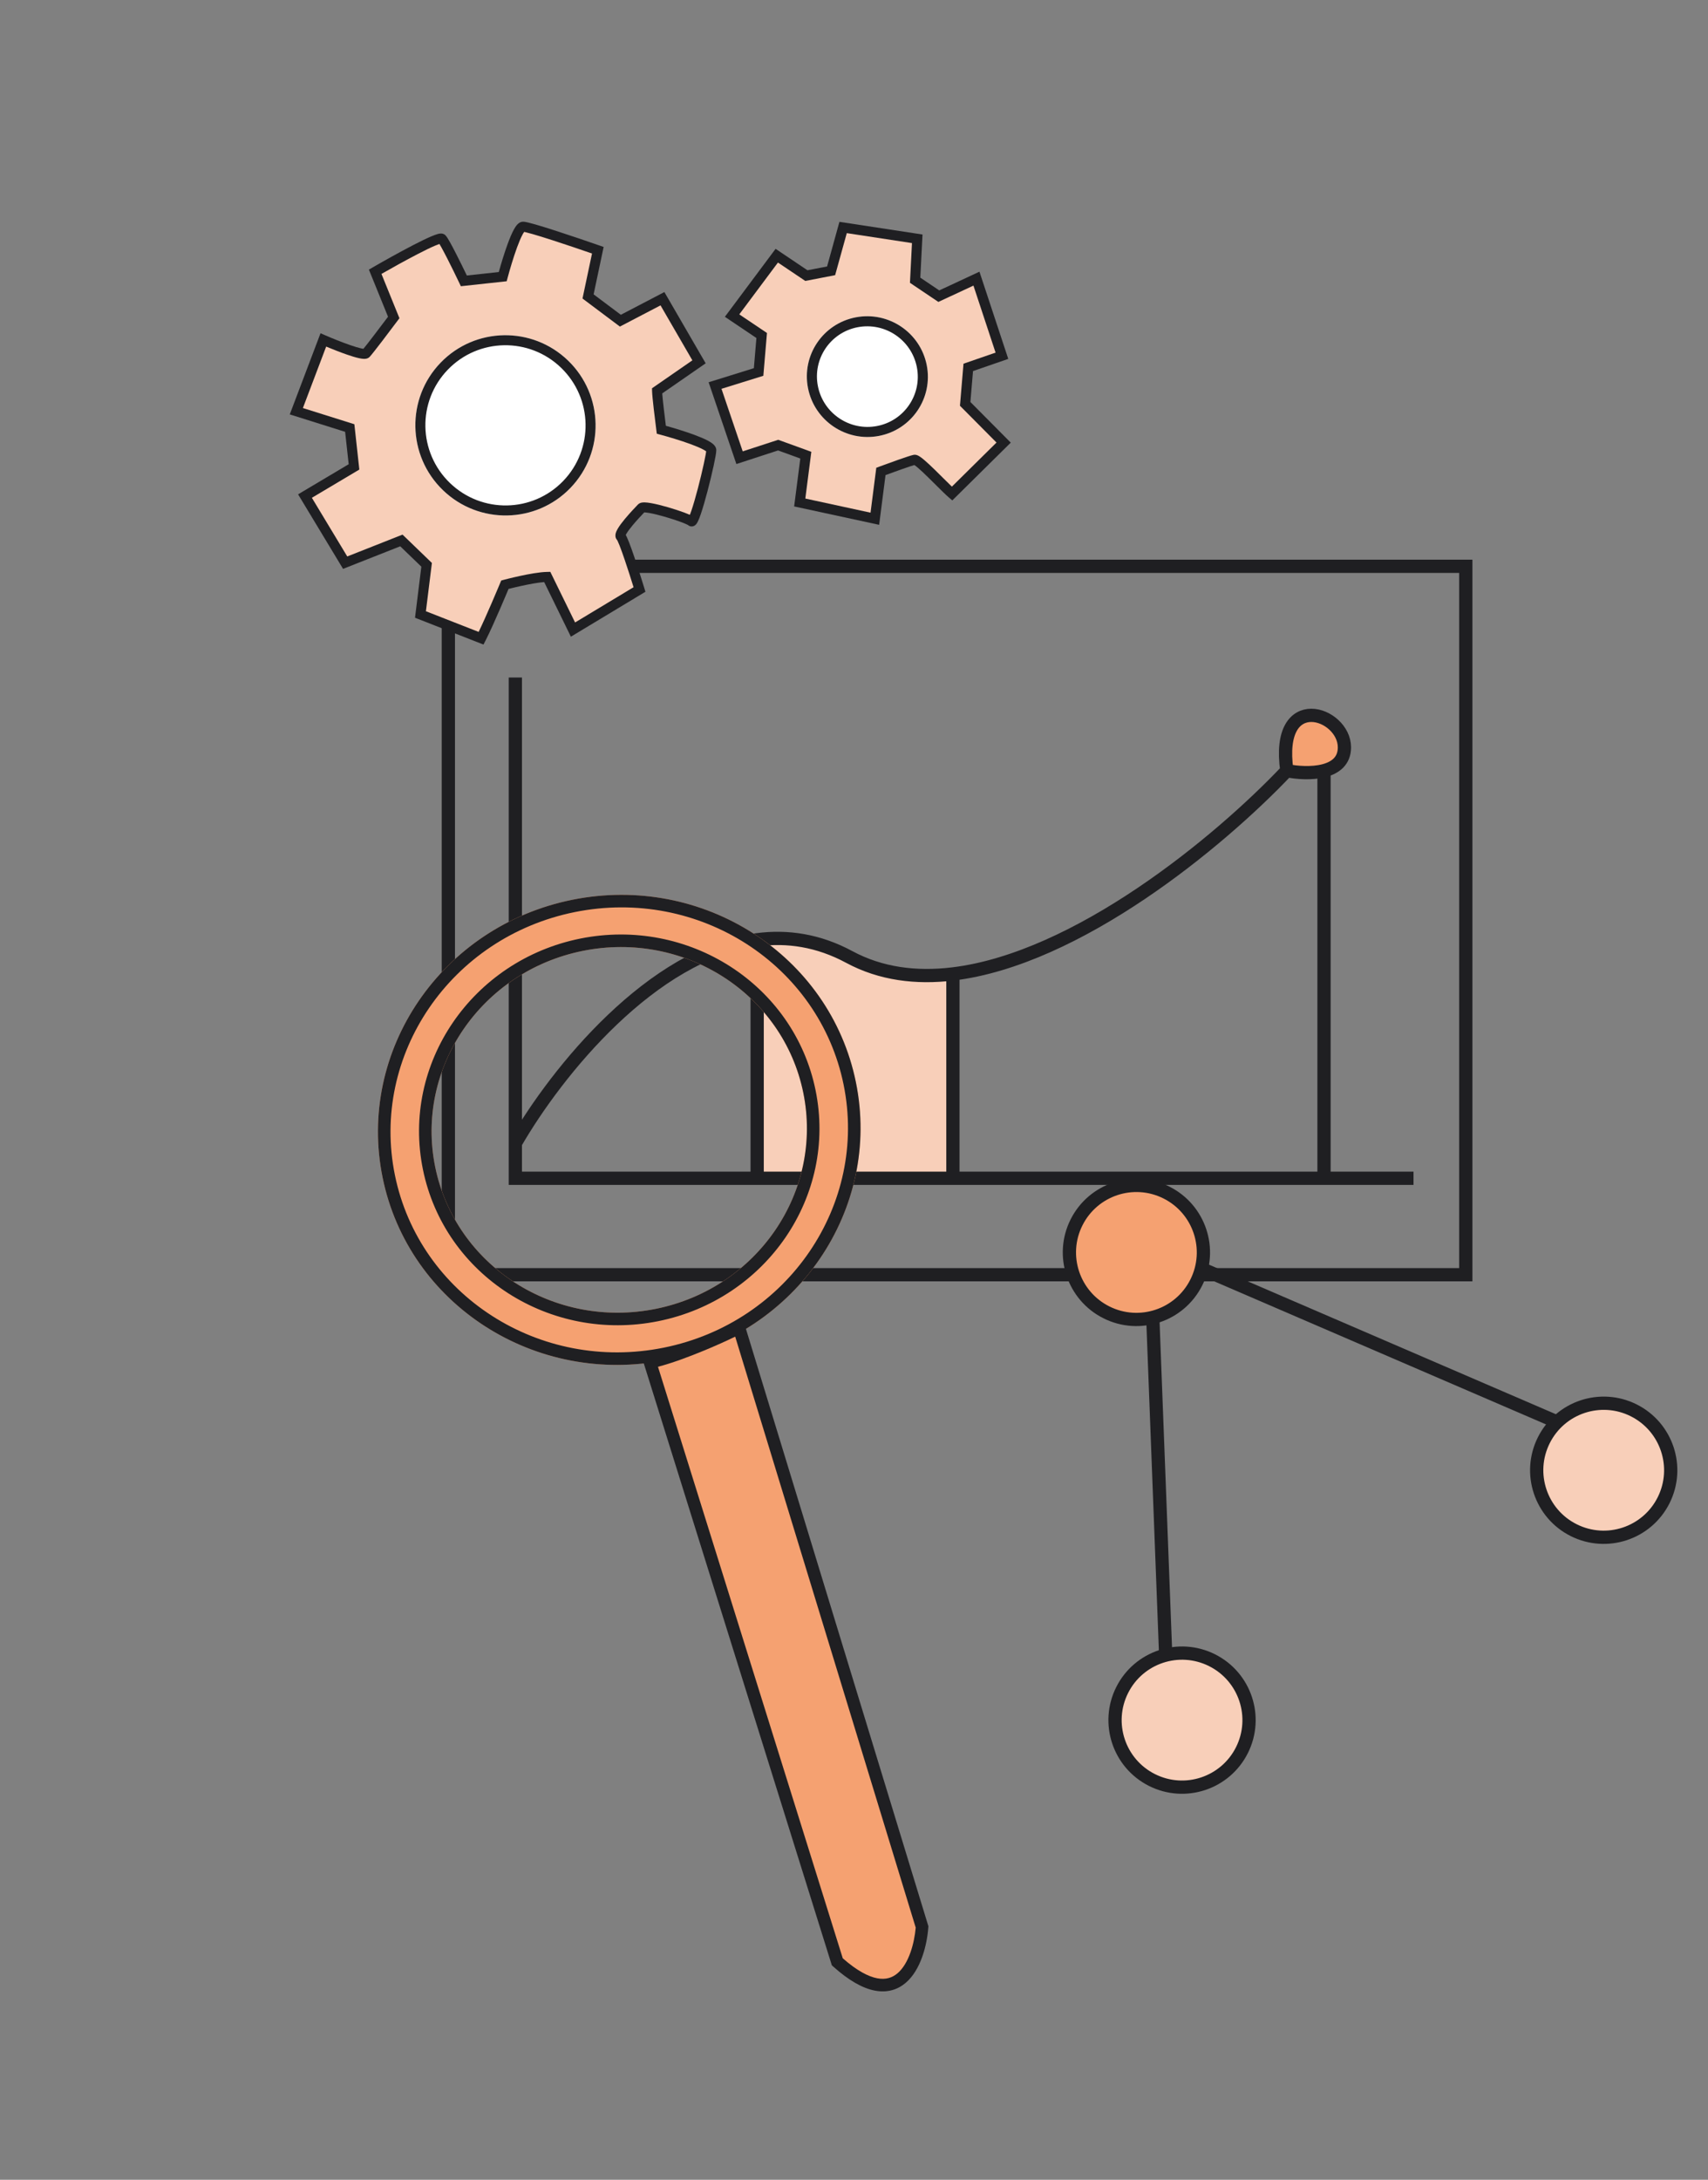 <svg width="116" height="148" viewBox="0 0 116 148" fill="none" xmlns="http://www.w3.org/2000/svg">
<rect x="0" y="0" width="116" height="148" fill="#808080" stroke="none"/>
<path d="M57.679 64.977C55.584 63.847 53.475 63.537 51.423 63.807V80H64.718V66.128C62.219 66.43 59.821 66.131 57.679 64.977Z" fill="#F8CFB9"/>
<path d="M91.308 50.744C91.308 48.372 86.615 46.791 87.397 52.326C88.071 52.462 89.091 52.542 89.921 52.326C90.698 52.123 91.308 51.662 91.308 50.744Z" fill="#F5A171"/>
<path d="M35 46V77.628M96 80H89.921M35 77.628V80H51.423M35 77.628C37.835 72.715 44.286 64.749 51.423 63.807M87.397 52.326C86.615 46.791 91.308 48.372 91.308 50.744C91.308 51.662 90.698 52.123 89.921 52.326M87.397 52.326C82.77 57.208 73.172 65.105 64.718 66.128M87.397 52.326C88.071 52.462 89.091 52.542 89.921 52.326M51.423 63.807C53.475 63.537 55.584 63.847 57.679 64.977C59.821 66.131 62.219 66.43 64.718 66.128M51.423 63.807V80M51.423 80H64.718M64.718 66.128V80M64.718 80H89.921M89.921 52.326V80" stroke="#1F1F22" stroke-width="0.9"/>
<rect x="30.45" y="38.45" width="69.1" height="48.1" stroke="#1F1F22" stroke-width="0.9"/>
<path fill-rule="evenodd" clip-rule="evenodd" d="M45.249 92.339C54.125 90.548 59.891 82.101 58.127 73.472C56.364 64.844 47.74 59.301 38.864 61.093C29.989 62.884 24.223 71.331 25.986 79.959C27.75 88.588 36.374 94.13 45.249 92.339ZM44.54 88.867C51.443 87.474 55.928 80.904 54.556 74.193C53.185 67.482 46.477 63.171 39.574 64.564C32.671 65.958 28.186 72.527 29.558 79.239C30.929 85.95 37.637 90.26 44.54 88.867Z" fill="#F5A171"/>
<path fill-rule="evenodd" clip-rule="evenodd" d="M45.079 91.503C53.517 89.8 58.957 81.784 57.293 73.641C55.629 65.498 47.474 60.225 39.035 61.928C30.596 63.632 25.157 71.648 26.821 79.791C28.485 87.934 36.64 93.206 45.079 91.503ZM55.39 74.025C56.861 81.221 52.051 88.222 44.711 89.703C37.371 91.185 30.194 86.603 28.724 79.407C27.253 72.21 32.063 65.21 39.403 63.728C46.743 62.247 53.92 66.828 55.39 74.025ZM58.127 73.472C59.891 82.101 54.125 90.548 45.249 92.339C36.374 94.13 27.75 88.588 25.986 79.959C24.223 71.331 29.989 62.884 38.864 61.093C47.74 59.301 56.364 64.844 58.127 73.472ZM54.556 74.193C55.928 80.904 51.443 87.474 44.54 88.867C37.637 90.261 30.929 85.95 29.558 79.239C28.186 72.528 32.671 65.958 39.574 64.564C46.477 63.171 53.185 67.482 54.556 74.193Z" fill="#1F1F22"/>
<path d="M50.188 90.136C49.582 90.5 46.065 92.101 44.144 92.489L56.867 133.202C61.035 136.94 62.441 133.182 62.623 130.835L50.188 90.136Z" fill="#F5A171"/>
<path fill-rule="evenodd" clip-rule="evenodd" d="M50.435 89.489L63.053 130.789L63.047 130.869C62.999 131.486 62.871 132.199 62.633 132.865C62.397 133.526 62.041 134.175 61.516 134.625C60.974 135.088 60.272 135.319 59.42 135.158C58.592 135.001 57.654 134.479 56.583 133.519L56.495 133.441L43.597 92.164L44.058 92.071C44.975 91.885 46.302 91.402 47.495 90.909C48.69 90.415 49.694 89.934 49.968 89.77L50.435 89.489ZM44.687 92.8L57.237 132.962C58.209 133.817 58.981 134.207 59.576 134.32C60.166 134.432 60.609 134.277 60.962 133.975C61.331 133.659 61.622 133.163 61.831 132.576C62.029 132.021 62.143 131.417 62.191 130.88L49.931 90.753C49.431 91 48.661 91.35 47.822 91.697C46.798 92.121 45.631 92.556 44.687 92.8Z" fill="#1F1F22"/>
<path d="M44.916 29.18C44.822 28.46 44.633 26.924 44.626 26.54L47.475 24.567L44.991 20.282L42.134 21.773L39.939 20.128L40.602 16.991C39.07 16.456 35.908 15.388 35.523 15.395C35.139 15.401 34.443 17.657 34.143 18.785L31.504 19.07C31.087 18.196 30.204 16.399 30.008 16.21C29.812 16.021 26.908 17.626 25.481 18.452L26.741 21.556C26.193 22.287 25.051 23.797 24.862 23.993C24.673 24.189 22.849 23.466 21.96 23.081L20.126 27.921L23.754 29.061L24.043 31.701L20.713 33.682L23.442 38.203L27.261 36.695L28.975 38.349L28.556 41.722L32.674 43.335C33.216 42.284 34.29 39.701 34.29 39.701C34.29 39.701 36.204 39.187 37.166 39.17L38.915 42.747L43.433 40.025C43.092 38.909 42.36 36.629 42.164 36.44C41.92 36.204 43.335 34.737 43.571 34.492C43.807 34.248 46.709 35.16 46.954 35.396C47.199 35.632 48.316 31.045 48.307 30.564C48.3 30.179 46.043 29.481 44.916 29.18Z" fill="#F8CFB9"/>
<path fill-rule="evenodd" clip-rule="evenodd" d="M43.835 40.179L38.772 43.23L36.958 39.521C36.525 39.555 35.95 39.663 35.44 39.774C35.144 39.838 34.878 39.902 34.686 39.95C34.63 39.964 34.581 39.977 34.538 39.987C34.509 40.057 34.471 40.147 34.426 40.253C34.317 40.513 34.165 40.869 33.997 41.259C33.661 42.035 33.253 42.954 32.976 43.491L32.836 43.764L28.186 41.943L28.616 38.475L27.183 37.092L23.299 38.625L20.245 33.564L23.681 31.52L23.439 29.319L19.68 28.137L21.768 22.627L22.094 22.769C22.534 22.96 23.204 23.233 23.784 23.433C24.075 23.534 24.334 23.613 24.526 23.655C24.592 23.669 24.643 23.678 24.682 23.682C24.811 23.527 25.081 23.181 25.396 22.768C25.724 22.341 26.085 21.863 26.353 21.506L25.054 18.306L25.31 18.158C26.026 17.743 27.114 17.133 28.049 16.649C28.516 16.407 28.951 16.194 29.285 16.052C29.451 15.982 29.602 15.924 29.726 15.89C29.786 15.874 29.855 15.859 29.923 15.856C29.967 15.854 30.121 15.848 30.244 15.966C30.301 16.022 30.356 16.104 30.398 16.17C30.447 16.246 30.502 16.341 30.562 16.448C30.682 16.662 30.826 16.936 30.975 17.229C31.229 17.724 31.501 18.281 31.706 18.706L33.876 18.471C34.029 17.916 34.251 17.181 34.482 16.552C34.614 16.194 34.752 15.858 34.888 15.607C34.955 15.483 35.029 15.364 35.109 15.272C35.175 15.197 35.313 15.058 35.517 15.055C35.614 15.053 35.747 15.08 35.866 15.108C36 15.14 36.167 15.185 36.357 15.239C36.736 15.348 37.22 15.499 37.736 15.666C38.77 16 39.946 16.402 40.714 16.67L40.997 16.768L40.316 19.986L42.165 21.373L45.122 19.83L47.926 24.668L44.975 26.711C45.011 27.19 45.137 28.235 45.223 28.911C45.78 29.065 46.517 29.289 47.149 29.521C47.506 29.654 47.842 29.793 48.094 29.929C48.218 29.996 48.337 30.07 48.429 30.151C48.504 30.216 48.643 30.355 48.647 30.558C48.649 30.657 48.625 30.815 48.596 30.979C48.565 31.156 48.52 31.378 48.466 31.628C48.358 32.127 48.21 32.743 48.054 33.336C47.899 33.927 47.734 34.503 47.591 34.919C47.521 35.124 47.45 35.306 47.384 35.433C47.355 35.49 47.309 35.57 47.245 35.632C47.214 35.661 47.146 35.719 47.043 35.738C46.92 35.762 46.808 35.721 46.729 35.651C46.726 35.649 46.72 35.645 46.711 35.64C46.688 35.627 46.654 35.61 46.607 35.589C46.514 35.546 46.388 35.496 46.237 35.44C45.936 35.328 45.551 35.202 45.165 35.09C44.778 34.979 44.398 34.884 44.105 34.832C43.958 34.806 43.844 34.793 43.768 34.791C43.763 34.791 43.759 34.791 43.755 34.791C43.593 34.96 43.248 35.325 42.949 35.686C42.776 35.896 42.629 36.092 42.541 36.242C42.522 36.275 42.508 36.302 42.498 36.323L42.499 36.326C42.523 36.365 42.545 36.41 42.568 36.456C42.612 36.549 42.661 36.667 42.713 36.799C42.818 37.064 42.94 37.407 43.066 37.775C43.317 38.513 43.587 39.366 43.758 39.926L43.835 40.179ZM34.289 39.701L34.201 39.372L34.207 39.371L34.224 39.366L34.288 39.349C34.343 39.335 34.423 39.315 34.521 39.29C34.718 39.241 34.99 39.176 35.294 39.11C35.891 38.98 36.64 38.84 37.159 38.831L37.375 38.827L39.057 42.264L43.029 39.871C42.862 39.33 42.635 38.619 42.422 37.994C42.298 37.629 42.179 37.297 42.081 37.047C42.031 36.921 41.988 36.821 41.954 36.748C41.937 36.712 41.923 36.688 41.914 36.672C41.913 36.67 41.913 36.669 41.912 36.668C41.762 36.508 41.792 36.306 41.815 36.216C41.842 36.106 41.897 35.996 41.954 35.899C42.07 35.7 42.246 35.469 42.425 35.252C42.786 34.816 43.206 34.38 43.325 34.257L43.326 34.256C43.413 34.166 43.522 34.137 43.579 34.126C43.647 34.113 43.716 34.11 43.78 34.111C43.908 34.114 44.062 34.134 44.223 34.162C44.549 34.22 44.955 34.322 45.353 34.437C45.752 34.553 46.154 34.684 46.473 34.802C46.616 34.855 46.746 34.907 46.854 34.955C46.882 34.884 46.914 34.798 46.948 34.697C47.083 34.305 47.243 33.748 47.397 33.162C47.55 32.578 47.695 31.971 47.801 31.482C47.855 31.238 47.898 31.025 47.927 30.86C47.941 30.777 47.952 30.709 47.959 30.656C47.959 30.652 47.96 30.648 47.96 30.645C47.921 30.614 47.859 30.574 47.771 30.527C47.562 30.414 47.262 30.288 46.914 30.159C46.221 29.904 45.386 29.657 44.828 29.508L44.607 29.449L44.578 29.223C44.486 28.515 44.294 26.954 44.286 26.545L44.282 26.363L47.023 24.466L44.86 20.734L42.101 22.174L39.561 20.269L40.207 17.213C39.455 16.953 38.435 16.606 37.528 16.313C37.014 16.147 36.539 15.999 36.17 15.893C35.985 15.84 35.83 15.798 35.712 15.77C35.665 15.759 35.628 15.752 35.6 15.746C35.57 15.786 35.532 15.846 35.487 15.93C35.374 16.139 35.248 16.439 35.12 16.787C34.866 17.48 34.62 18.314 34.472 18.872L34.412 19.097L31.3 19.434L31.196 19.216C30.989 18.781 30.665 18.116 30.37 17.538C30.222 17.248 30.082 16.983 29.969 16.78C29.921 16.695 29.879 16.622 29.844 16.565C29.77 16.589 29.672 16.627 29.552 16.678C29.242 16.809 28.825 17.013 28.363 17.253C27.545 17.676 26.605 18.199 25.907 18.599L27.128 21.607L27.012 21.76C26.738 22.126 26.315 22.688 25.937 23.182C25.567 23.664 25.218 24.113 25.107 24.229C25.031 24.308 24.94 24.338 24.883 24.351C24.822 24.364 24.762 24.367 24.711 24.366C24.61 24.363 24.495 24.344 24.381 24.319C24.15 24.269 23.862 24.18 23.562 24.076C23.093 23.914 22.572 23.707 22.152 23.532L20.571 27.705L24.067 28.804L24.404 31.882L21.181 33.799L23.584 37.782L27.339 36.299L29.333 38.223L28.926 41.502L32.508 42.905C32.762 42.381 33.09 41.642 33.373 40.988C33.54 40.601 33.691 40.246 33.8 39.988C33.854 39.859 33.898 39.755 33.929 39.682L33.975 39.57L34.289 39.701ZM35.643 15.699C35.643 15.699 35.641 15.701 35.636 15.704C35.641 15.7 35.643 15.699 35.643 15.699ZM48.003 30.683C48.003 30.683 48.001 30.681 47.998 30.677C48.002 30.681 48.003 30.683 48.003 30.683ZM41.907 36.661L41.908 36.662L41.907 36.661ZM34.289 39.701L33.975 39.57L34.04 39.416L34.201 39.372L34.289 39.701Z" fill="#1F1F22"/>
<path d="M30.083 33.281C27.649 30.932 27.578 27.058 29.923 24.628C32.269 22.197 36.143 22.131 38.577 24.479C41.01 26.828 41.082 30.702 38.737 33.133C36.391 35.563 32.517 35.629 30.083 33.281Z" fill="white"/>
<path fill-rule="evenodd" clip-rule="evenodd" d="M30.413 25.1C28.328 27.26 28.392 30.704 30.555 32.792C32.718 34.879 36.162 34.82 38.247 32.66C40.332 30.5 40.268 27.056 38.105 24.968C35.941 22.881 32.498 22.94 30.413 25.1ZM29.923 24.628C27.578 27.058 27.649 30.932 30.083 33.281C32.517 35.629 36.391 35.563 38.737 33.133C41.082 30.702 41.01 26.828 38.577 24.479C36.143 22.131 32.269 22.197 29.923 24.628Z" fill="#1F1F22"/>
<path d="M62.114 31.219C62.382 31.167 64.1 33.04 64.659 33.512L68.162 30.051L65.55 27.422L65.76 24.945L68.046 24.155L66.316 18.919L63.76 20.109L62.152 19.027L62.295 16.214L57.26 15.446L56.445 18.388L54.765 18.712L52.754 17.36L49.72 21.427L51.73 22.78L51.521 25.257L48.563 26.176L50.227 31.077L52.849 30.223L54.727 30.904L54.314 34.117L59.415 35.221L59.828 32.008C60.478 31.767 61.845 31.271 62.114 31.219Z" fill="#F8CFB9"/>
<path fill-rule="evenodd" clip-rule="evenodd" d="M48.127 25.954L51.199 24.999L51.372 22.95L49.231 21.51L52.675 16.895L54.838 18.35L56.172 18.093L57.011 15.062L62.653 15.923L62.504 18.852L63.79 19.718L66.52 18.447L68.477 24.368L66.083 25.195L65.905 27.294L68.646 30.054L64.677 33.976L64.438 33.773C64.238 33.604 63.898 33.266 63.538 32.907C63.372 32.742 63.202 32.572 63.038 32.413C62.773 32.153 62.523 31.916 62.325 31.749C62.23 31.668 62.154 31.61 62.1 31.575C62.04 31.592 61.954 31.618 61.842 31.655C61.67 31.711 61.456 31.785 61.229 31.865C60.857 31.995 60.453 32.142 60.141 32.257L59.707 35.634L53.935 34.385L54.353 31.132L52.844 30.584L50.012 31.507L48.127 25.954ZM50.442 30.647L52.854 29.861L55.102 30.677L54.694 33.85L59.123 34.809L59.514 31.76L59.708 31.688C60.034 31.567 60.54 31.382 60.999 31.22C61.228 31.14 61.447 31.064 61.627 31.006C61.798 30.95 61.955 30.901 62.048 30.883C62.163 30.861 62.262 30.896 62.307 30.914C62.363 30.936 62.416 30.966 62.462 30.996C62.555 31.055 62.66 31.137 62.767 31.229C62.985 31.413 63.25 31.664 63.517 31.925C63.7 32.104 63.883 32.286 64.055 32.458C64.278 32.679 64.483 32.884 64.648 33.041L67.678 30.048L65.196 27.55L65.437 24.694L67.615 23.942L66.112 19.392L63.73 20.5L61.8 19.202L61.937 16.505L57.51 15.829L56.719 18.683L54.692 19.075L52.835 17.826L50.209 21.345L52.089 22.609L51.843 25.515L49 26.399L50.442 30.647Z" fill="#1F1F22"/>
<path d="M58.114 21.547C60.341 21.117 62.501 22.57 62.94 24.793C63.378 27.015 61.928 29.166 59.701 29.596C57.474 30.026 55.314 28.573 54.876 26.35C54.437 24.127 55.887 21.977 58.114 21.547Z" fill="white"/>
<path fill-rule="evenodd" clip-rule="evenodd" d="M62.268 24.923C61.902 23.07 60.102 21.86 58.246 22.218C56.391 22.576 55.182 24.368 55.548 26.22C55.913 28.072 57.713 29.283 59.569 28.925C61.424 28.567 62.633 26.775 62.268 24.923ZM62.94 24.793C62.501 22.57 60.341 21.117 58.114 21.547C55.887 21.977 54.437 24.127 54.876 26.35C55.314 28.573 57.474 30.026 59.701 29.596C61.928 29.166 63.378 27.015 62.94 24.793Z" fill="#1F1F22"/>
<circle cx="80.279" cy="116.792" r="4.55" transform="rotate(-63.378 80.279 116.792)" fill="#F8CFB9" stroke="#1F1F22" stroke-width="0.9"/>
<circle cx="77.18" cy="85.037" r="4.55" transform="rotate(-63.378 77.18 85.037)" fill="#F5A171" stroke="#1F1F22" stroke-width="0.9"/>
<circle cx="108.917" cy="99.826" r="4.55" transform="rotate(-63.378 108.917 99.826)" fill="#F8CFB9" stroke="#1F1F22" stroke-width="0.9"/>
<path d="M79.166 112.318L78.294 89.51M81.651 86.159L105.567 96.469" stroke="#1F1F22" stroke-width="0.9"/>
</svg>
